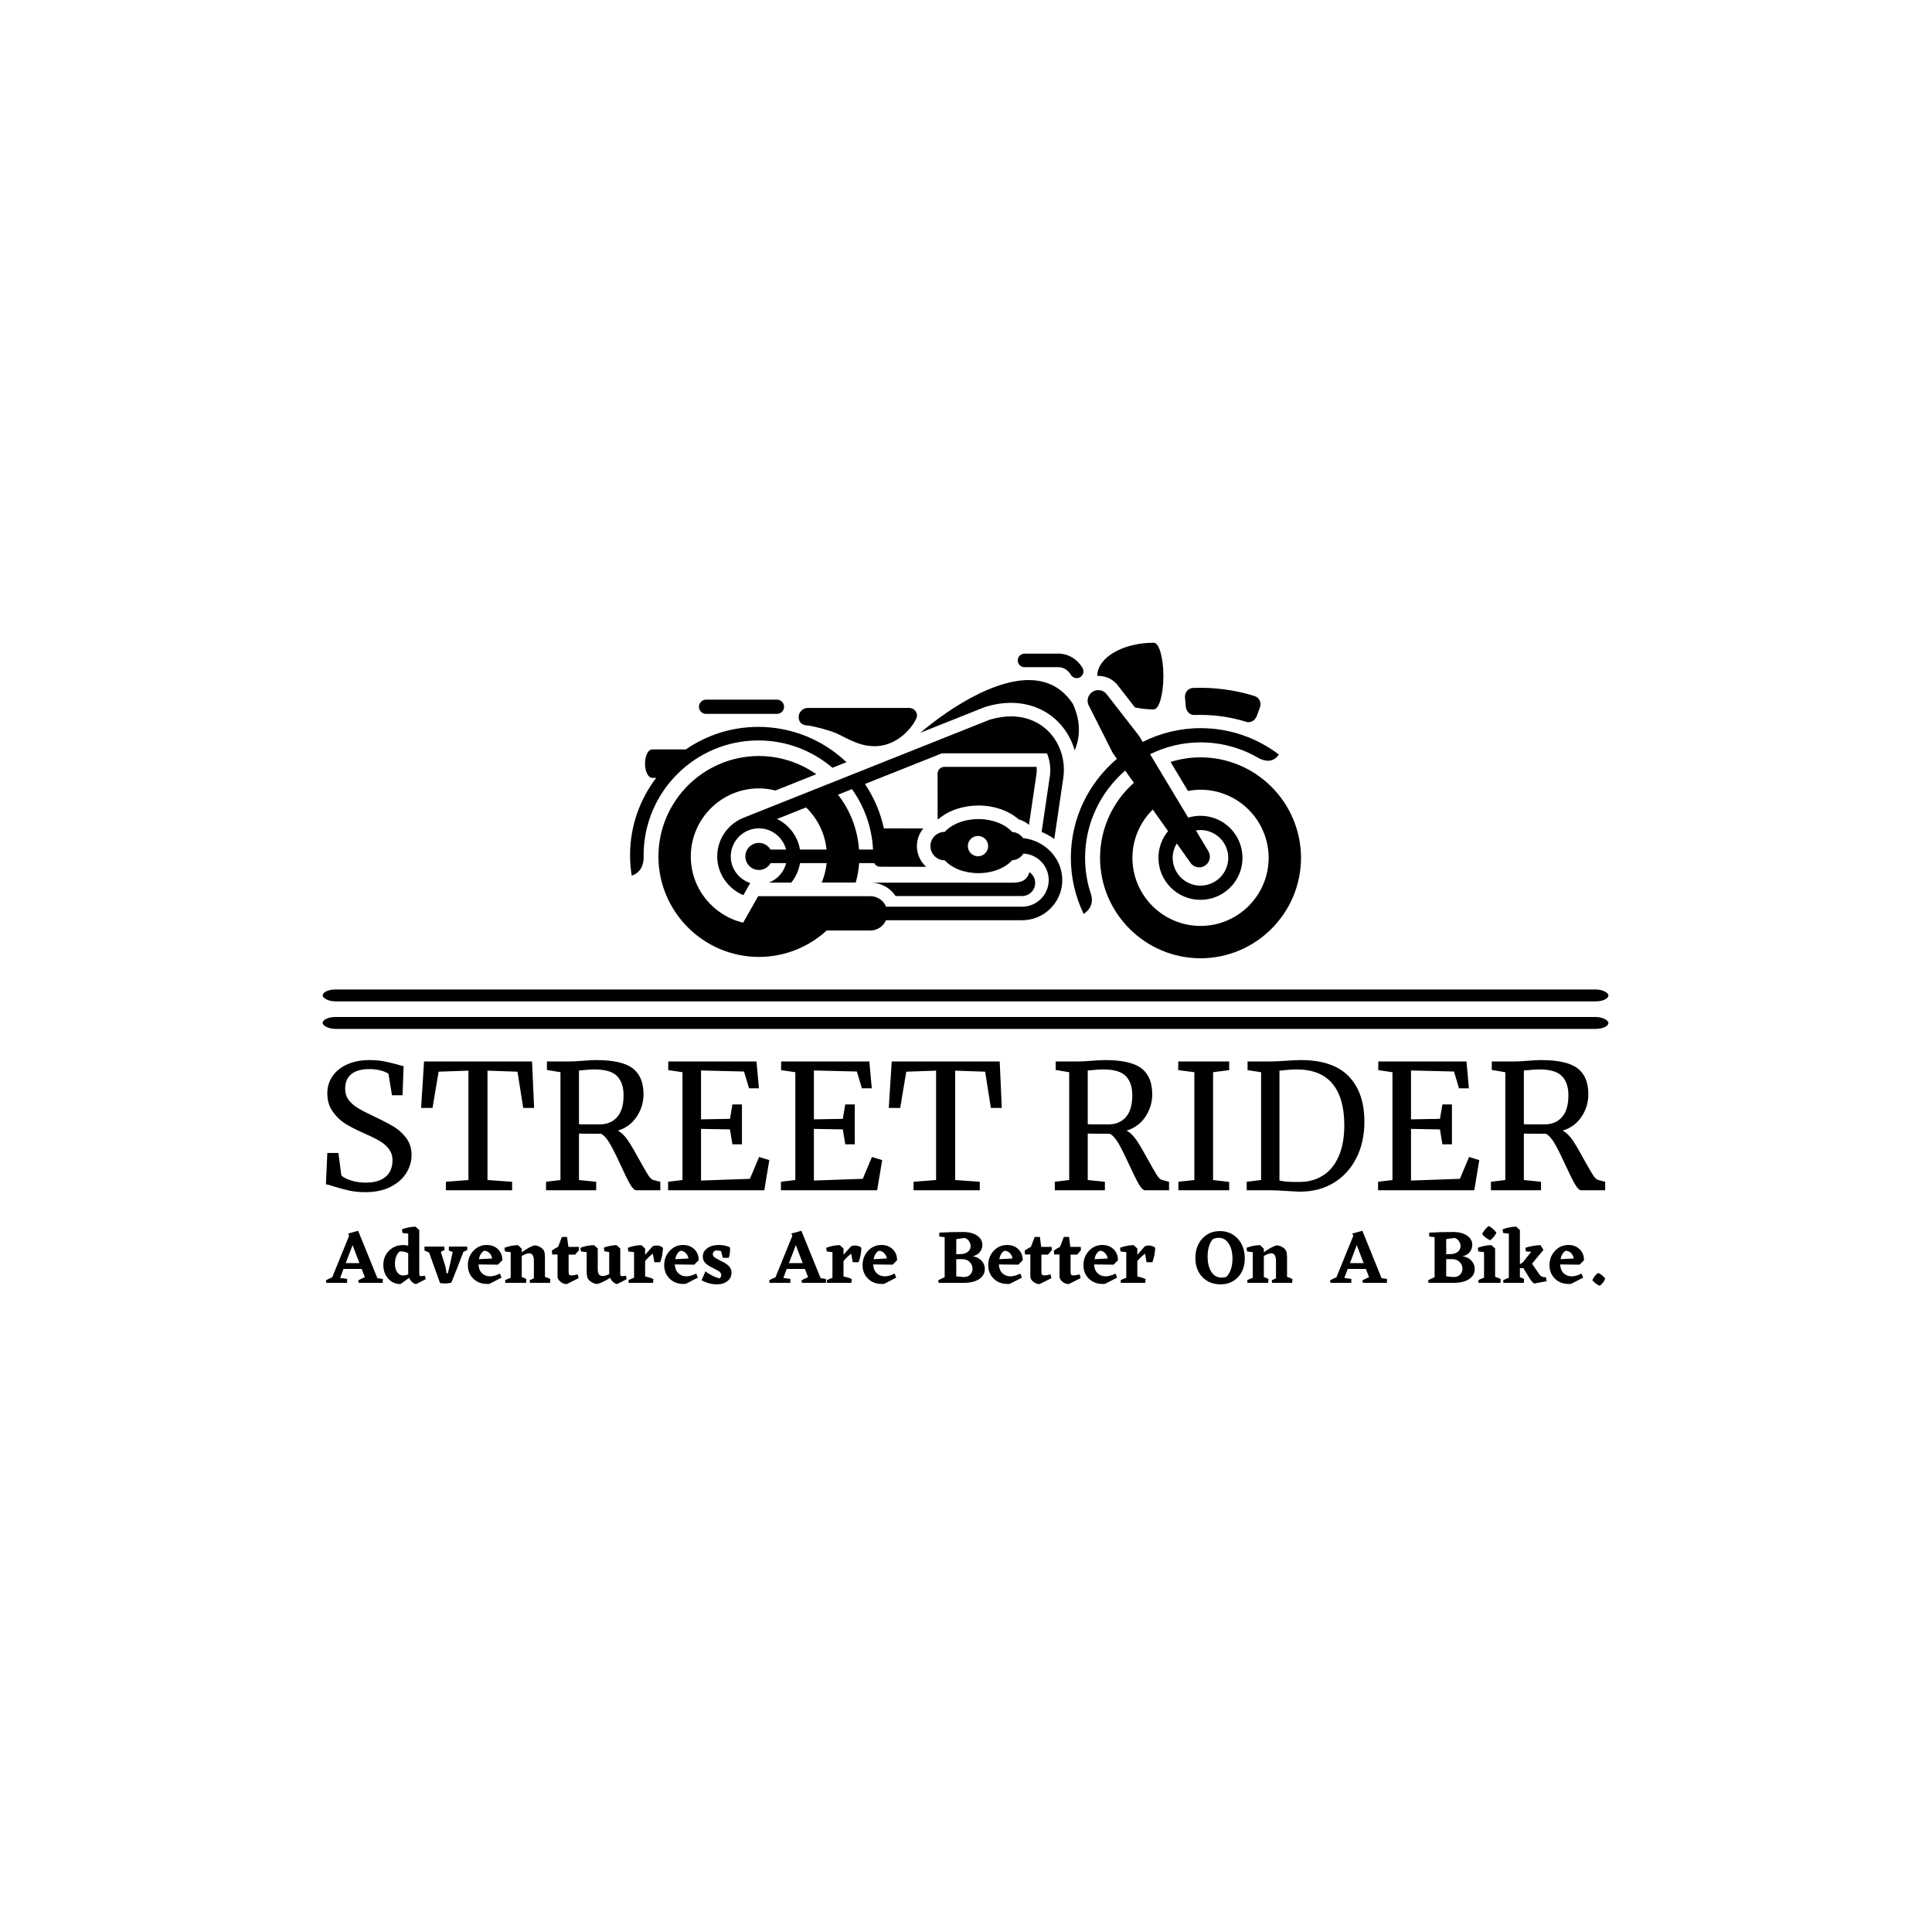 <svg xmlns="http://www.w3.org/2000/svg" version="1.1" xmlns:xlink="http://www.w3.org/1999/xlink" xmlns:svgjs="http://svgjs.dev/svgjs" width="1500" height="1500" viewBox="0 0 1500 1500"><rect width="1500" height="1500" fill="#ffffff"></rect><g transform="matrix(0.667,0,0,0.667,249.394,498.54)"><svg viewBox="0 0 396 199" data-background-color="#ffffff" preserveAspectRatio="xMidYMid meet" height="753" width="1500" xmlns="http://www.w3.org/2000/svg" xmlns:xlink="http://www.w3.org/1999/xlink"><g id="tight-bounds" transform="matrix(1,0,0,1,0.24,0.182)"><svg viewBox="0 0 395.52 198.636" height="198.636" width="395.52"><g><svg viewBox="0 0 397.498 199.629" height="198.636" width="395.52"><g><rect width="397.498" height="3.683" x="0" y="107.205" fill="#000000" opacity="1" stroke-width="0" stroke="transparent" fill-opacity="1" class="rect-qz-0" data-fill-palette-color="primary" rx="1%" id="qz-0" data-palette-color="#4a596d"></rect></g><g><rect width="397.498" height="3.683" x="0" y="115.709" fill="#000000" opacity="1" stroke-width="0" stroke="transparent" fill-opacity="1" class="rect-qz-1" data-fill-palette-color="primary" rx="1%" id="qz-1" data-palette-color="#4a596d"></rect></g><g transform="matrix(1,0,0,1,0.989,129.032)"><svg viewBox="0 0 395.52 70.596" height="70.596" width="395.52"><g id="textblocktransform"><svg viewBox="0 0 395.52 70.596" height="70.596" width="395.52" id="textblock"><g><svg viewBox="0 0 395.52 40.838" height="40.838" width="395.52"><g transform="matrix(1,0,0,1,0,0)"><svg width="395.52" viewBox="3.1 -37.55 368.97 38.1" height="40.838" data-palette-color="#4a596d"><path d="M14.5 0.55Q11.9 0.55 9.85 0.1 7.8-0.35 5.35-1.1L5.35-1.1Q3.85-1.65 3.1-1.7L3.1-1.7 3.5-10.75 6.7-10.75 7.55-4.25Q8.4-3.45 10.33-2.83 12.25-2.2 14.55-2.2L14.55-2.2Q18.35-2.2 20.33-3.9 22.3-5.6 22.3-8.6L22.3-8.6Q22.3-10.55 21.23-11.95 20.15-13.35 18.38-14.35 16.6-15.35 13.5-16.7L13.5-16.7Q10.7-17.95 8.63-19.25 6.55-20.55 5.03-22.73 3.5-24.9 3.5-27.95L3.5-27.95Q3.5-30.7 4.98-32.88 6.45-35.05 9.22-36.3 12-37.55 15.7-37.55L15.7-37.55Q18-37.55 19.78-37.2 21.55-36.85 23.8-36.25L23.8-36.25Q24.8-35.9 25.5-35.8L25.5-35.8 25.2-27.4 22.15-27.4 21.15-33.55Q20.65-34.05 19.07-34.5 17.5-34.95 15.65-34.95L15.65-34.95Q12.2-34.95 10.43-33.5 8.65-32.05 8.65-29.3L8.65-29.3Q8.65-27.3 9.73-25.95 10.8-24.6 12.4-23.65 14-22.7 17.5-21.05L17.5-21.05Q20.75-19.5 22.8-18.25 24.85-17 26.33-14.98 27.8-12.95 27.8-10.15L27.8-10.15Q27.8-7.5 26.33-5.05 24.85-2.6 21.83-1.03 18.8 0.55 14.5 0.55L14.5 0.55ZM44.2-2.95L44.2-34.5 35.6-34.2 33.85-23.75 30.55-23.75 31.4-37.15 62.55-37.15 63.15-23.75 60-23.75 58.35-34.2 49.7-34.5 49.7-2.95 56.8-2.45 56.8 0 37.7 0 37.7-2.45 44.2-2.95ZM66.59 0L66.59-2.45 70.75-2.95 70.75-34.05 66.84-34.7 66.84-37.15 73.39-37.15Q74.8-37.15 77.2-37.35L77.2-37.35Q79.7-37.55 81.09-37.55L81.09-37.55Q88.45-37.55 91.57-35.18 94.7-32.8 94.7-27.7L94.7-27.7Q94.7-24.15 92.72-21.2 90.75-18.25 87.3-17.2L87.3-17.2Q88.9-16.35 90.27-14.28 91.65-12.2 93.65-8.5L93.65-8.5Q95.2-5.7 96.02-4.4 96.84-3.1 97.59-2.95L97.59-2.95 99.55-2.45 99.55 0 92.65 0Q91.84 0 90.84-1.73 89.84-3.45 88.2-7.05L88.2-7.05Q86.4-11 85.07-13.33 83.75-15.65 82.45-16.3L82.45-16.3Q77.09-16.3 76.09-16.35L76.09-16.35 76.09-2.95 81.05-2.45 81.05 0 66.59 0ZM82.05-19Q85.25-19 87.09-21.1 88.95-23.2 88.95-27.35L88.95-27.35Q88.95-31 87.07-32.93 85.2-34.85 80.59-34.85L80.59-34.85Q79-34.85 77.4-34.65L77.4-34.65Q76.4-34.55 76.09-34.55L76.09-34.55 76.09-19.05Q76.84-19 79.2-19L79.2-19 82.05-19ZM105.94-2.95L105.94-34.05 101.84-34.65 101.84-37.15 127.29-37.15 127.99-29.4 125.14-29.4 123.69-34.25 111.29-34.55 111.29-20.45 119.64-20.6 120.34-24.75 123.09-24.75 123.09-13.25 120.34-13.25 119.64-17.55 111.29-17.7 111.29-2.8 125.39-3.3 128.04-9.6 130.99-8.7 129.54 0 101.79 0 101.79-2.45 105.94-2.95ZM138.49-2.95L138.49-34.05 134.39-34.65 134.39-37.15 159.84-37.15 160.54-29.4 157.69-29.4 156.24-34.25 143.84-34.55 143.84-20.45 152.19-20.6 152.89-24.75 155.64-24.75 155.64-13.25 152.89-13.25 152.19-17.55 143.84-17.7 143.84-2.8 157.94-3.3 160.59-9.6 163.54-8.7 162.09 0 134.34 0 134.34-2.45 138.49-2.95ZM179.09-2.95L179.09-34.5 170.49-34.2 168.74-23.75 165.44-23.75 166.29-37.15 197.44-37.15 198.04-23.75 194.89-23.75 193.24-34.2 184.59-34.5 184.59-2.95 191.69-2.45 191.69 0 172.59 0 172.59-2.45 179.09-2.95ZM213.33 0L213.33-2.45 217.48-2.95 217.48-34.05 213.58-34.7 213.58-37.15 220.13-37.15Q221.53-37.15 223.93-37.35L223.93-37.35Q226.43-37.55 227.83-37.55L227.83-37.55Q235.18-37.55 238.31-35.18 241.43-32.8 241.43-27.7L241.43-27.7Q241.43-24.15 239.46-21.2 237.48-18.25 234.03-17.2L234.03-17.2Q235.63-16.35 237.01-14.28 238.38-12.2 240.38-8.5L240.38-8.5Q241.93-5.7 242.76-4.4 243.58-3.1 244.33-2.95L244.33-2.95 246.28-2.45 246.28 0 239.38 0Q238.58 0 237.58-1.73 236.58-3.45 234.93-7.05L234.93-7.05Q233.13-11 231.81-13.33 230.48-15.65 229.18-16.3L229.18-16.3Q223.83-16.3 222.83-16.35L222.83-16.35 222.83-2.95 227.78-2.45 227.78 0 213.33 0ZM228.78-19Q231.98-19 233.83-21.1 235.68-23.2 235.68-27.35L235.68-27.35Q235.68-31 233.81-32.93 231.93-34.85 227.33-34.85L227.33-34.85Q225.73-34.85 224.13-34.65L224.13-34.65Q223.13-34.55 222.83-34.55L222.83-34.55 222.83-19.05Q223.58-19 225.93-19L225.93-19 228.78-19ZM253.58-2.95L253.58-34.05 248.93-34.65 248.93-37.15 263.63-37.15 263.63-34.65 258.98-34.05 258.98-2.95 263.63-2.4 263.63 0 248.98 0 248.98-2.45 253.58-2.95ZM272.83-2.95L272.83-34.05 268.93-34.65 268.93-37.15 275.48-37.15Q277.03-37.15 279.93-37.35L279.93-37.35Q282.83-37.55 284.28-37.55L284.28-37.55Q293.58-37.55 298.1-32.88 302.63-28.2 302.63-19.75L302.63-19.75Q302.63-13.85 300.3-9.28 297.98-4.7 293.78-2.15 289.58 0.4 284.13 0.4L284.13 0.4Q282.93 0.4 280.03 0.2L280.03 0.2Q277.03 0 275.53 0L275.53 0 268.68 0 268.68-2.45 272.83-2.95ZM278.13-2.8Q279.88-2.4 282.63-2.4L282.63-2.4 284.13-2.4Q287.88-2.45 290.75-4.3 293.63-6.15 295.23-9.83 296.83-13.5 296.83-18.75L296.83-18.75Q296.83-26.65 293.4-30.75 289.98-34.85 283.08-34.85L283.08-34.85Q281.63-34.85 279.63-34.65L279.63-34.65Q278.78-34.5 278.13-34.5L278.13-34.5 278.13-2.8ZM310.72-2.95L310.72-34.05 306.63-34.65 306.63-37.15 332.07-37.15 332.77-29.4 329.92-29.4 328.47-34.25 316.07-34.55 316.07-20.45 324.42-20.6 325.13-24.75 327.88-24.75 327.88-13.25 325.13-13.25 324.42-17.55 316.07-17.7 316.07-2.8 330.17-3.3 332.82-9.6 335.77-8.7 334.32 0 306.57 0 306.57-2.45 310.72-2.95ZM339.12 0L339.12-2.45 343.27-2.95 343.27-34.05 339.37-34.7 339.37-37.15 345.92-37.15Q347.32-37.15 349.72-37.35L349.72-37.35Q352.22-37.55 353.62-37.55L353.62-37.55Q360.97-37.55 364.1-35.18 367.22-32.8 367.22-27.7L367.22-27.7Q367.22-24.15 365.25-21.2 363.27-18.25 359.82-17.2L359.82-17.2Q361.42-16.35 362.8-14.28 364.17-12.2 366.17-8.5L366.17-8.5Q367.72-5.7 368.55-4.4 369.37-3.1 370.12-2.95L370.12-2.95 372.07-2.45 372.07 0 365.17 0Q364.37 0 363.37-1.73 362.37-3.45 360.72-7.05L360.72-7.05Q358.92-11 357.6-13.33 356.27-15.65 354.97-16.3L354.97-16.3Q349.62-16.3 348.62-16.35L348.62-16.35 348.62-2.95 353.57-2.45 353.57 0 339.12 0ZM354.57-19Q357.77-19 359.62-21.1 361.47-23.2 361.47-27.35L361.47-27.35Q361.47-31 359.6-32.93 357.72-34.85 353.12-34.85L353.12-34.85Q351.52-34.85 349.92-34.65L349.92-34.65Q348.92-34.55 348.62-34.55L348.62-34.55 348.62-19.05Q349.37-19 351.72-19L351.72-19 354.57-19Z" opacity="1" transform="matrix(1,0,0,1,0,0)" fill="#000000" class="wordmark-text-0" data-fill-palette-color="primary" id="text-0"></path></svg></g></svg></g><g transform="matrix(1,0,0,1,0,50.479)"><svg viewBox="0 0 395.52 20.117" height="20.117" width="395.52"><g transform="matrix(1,0,0,1,0,0)"><svg width="395.52" viewBox="-1 -37.25 838.25 39.2" height="20.117" data-palette-color="#fa0c00"><g class="slogan-text-1" data-fill-palette-color="secondary" id="text-1"><path d="M32.75-3.05L36.3-2.55 36.25 0 20.5 0 20.2-1.6Q21.6-2.45 24.55-3.7L24.55-3.7 22.45-9.1 10.55-9.1 8.35-3.2 12.95-2.55 12.9 0-0.7 0-1-1.6Q0.5-2.55 3.15-3.6L3.15-3.6 14.2-30.75 13.6-32.3 20.15-34.1 32.75-3.05ZM12-12.9L21-12.9 16.5-24.7 12-12.9ZM63.95-4.65L64.4-2.4 58.25 0.8Q57 0.75 55.62-0.43 54.25-1.6 53.55-3.25L53.55-3.25 47.9 0.8Q43.05 0.85 39.85-2.73 36.65-6.3 36.65-11.7L36.65-11.7Q36.65-17.35 40.35-21.05 44.05-24.75 49.75-24.75L49.75-24.75Q51.35-24.75 52.95-24.35L52.95-24.35 52.95-32.25 49.2-32.65 48.85-35.05Q53.15-36.7 57.75-36.8L57.75-36.8 60.2-34.55 60.2-5.7Q60.2-4.35 61.45-4.35L61.45-4.35 63.95-4.65ZM44.25-12.45L44.25-12.45Q44.25-9.15 45.72-6.98 47.2-4.8 49.8-4.8L49.8-4.8Q51.15-4.8 52.95-5.55L52.95-5.55 52.95-19.4Q50.55-20.6 48.2-20.6L48.2-20.6 47.3-20.55Q44.25-17.7 44.25-12.45ZM91.55-23.75L91.7-21.55 89.1-20.25Q83.85-6.45 81.2-0.15L81.2-0.15Q79.45 0.4 76.9 0.4L76.9 0.4Q75.2 0.4 73.8 0.15L73.8 0.15 66.65-19.8 63.6-21.15 63.6-23.75 76.6-23.75 76.75-21.55 74.3-20.3 77.35-10.65 78.05-6.3 78.95-6.3Q80.45-12.35 82.1-20.2L82.1-20.2 79.55-21.15 79.6-23.75 91.55-23.75ZM114.64-14.8L111.74-11.9 98.99-12.05Q99.19-8.35 101.29-6.3 103.39-4.25 106.64-4.25L106.64-4.25Q109.34-4.25 113.04-6.05L113.04-6.05 114.09-3.4 106.24 0.65 104.64 0.75Q99.14 0.75 95.59-2.73 92.04-6.2 92.04-11.55L92.04-11.55Q92.04-17.15 95.64-20.98 99.24-24.8 104.39-24.8L104.39-24.8Q108.89-24.8 111.77-22.03 114.64-19.25 114.64-14.8L114.64-14.8ZM102.64-21L102.64-21Q100.04-19.5 99.29-15.5L99.29-15.5 107.94-15.95Q107.59-18.1 106.12-19.55 104.64-21 102.64-21ZM142.54-16.55L142.54-3.9Q144.99-3.15 146.09-2.45L146.09-2.45 145.89 0 132.69 0 132.54-1.7 135.29-2.95 135.29-14.45Q135.29-19.35 132.04-19.35L132.04-19.35Q130.49-19.35 127.34-17.6L127.34-17.6 127.34-3.8Q129.09-3.25 130.39-2.45L130.39-2.45 130.19 0 116.59 0 116.44-1.7Q117.79-2.45 120.09-3.3L120.09-3.3 120.09-20.1 116.34-20.55 115.99-22.95Q120.29-24.6 124.89-24.7L124.89-24.7 127.34-22.3 127.34-20Q132.39-23.7 135.79-24.55L135.79-24.55Q138.09-24.4 140.09-23 142.09-21.6 142.39-19.4L142.39-19.4 142.54-16.55ZM159.84-4.85L159.84-4.85Q161.24-4.85 164.04-5.5L164.04-5.5 164.59-3.05 156.89 0.8Q154.74 0.9 152.79-0.65 150.84-2.2 150.79-4.15L150.79-4.15 150.79-18.6 147.29-18.55 147.09-21.15Q148.99-22.5 151.14-23.55L151.14-23.55 153.64-30.05 157.04-30.05 157.89-23.55 164.74-23.55 164.84-21.4 162.39-18.5 158.04-18.5 158.04-7.15Q158.04-5.85 158.44-5.35 158.84-4.85 159.84-4.85ZM195.64-4.65L196.09-2.4 189.94 0.8Q188.69 0.75 187.29-0.48 185.89-1.7 185.24-3.35L185.24-3.35Q180.79-0.25 176.69 0.8L176.69 0.8Q175.14 0.7 173.41-0.25 171.69-1.2 170.64-2.75L170.64-2.75Q169.94-3.8 169.89-7.4L169.89-7.4 169.89-20.1 166.14-20.55 165.79-22.95Q170.09-24.6 174.69-24.7L174.69-24.7 177.14-22.5 177.14-8.8Q177.14-4.45 180.34-4.45L180.34-4.45Q182.14-4.45 184.64-5.7L184.64-5.7 184.64-20.15 181.49-20.65 181.14-23.05Q184.84-24.5 189.44-24.7L189.44-24.7 191.89-22.5 191.89-5.7Q191.89-4.35 193.14-4.35L193.14-4.35 195.64-4.65ZM208.18-18.4L213.18-24Q214.38-24.45 215.68-24.45L215.68-24.45Q218.28-24.45 219.88-22.95L219.88-22.95Q219.63-17.45 218.03-13.5L218.03-13.5 214.23-13.5 213.23-19.1Q210.48-17.05 208.18-14.25L208.18-14.25 208.18-4.15Q211.68-3.45 213.58-2.45L213.58-2.45 213.38 0 197.38 0 197.23-1.7Q198.63-2.5 200.93-3.3L200.93-3.3 200.93-20.1 197.18-20.55 196.83-22.95Q201.13-24.6 205.73-24.7L205.73-24.7 208.18-22.5 208.18-18.4ZM243.28-14.8L240.38-11.9 227.63-12.05Q227.83-8.35 229.93-6.3 232.03-4.25 235.28-4.25L235.28-4.25Q237.98-4.25 241.68-6.05L241.68-6.05 242.73-3.4 234.88 0.65 233.28 0.75Q227.78 0.75 224.23-2.73 220.68-6.2 220.68-11.55L220.68-11.55Q220.68-17.15 224.28-20.98 227.88-24.8 233.03-24.8L233.03-24.8Q237.53-24.8 240.41-22.03 243.28-19.25 243.28-14.8L243.28-14.8ZM231.28-21L231.28-21Q228.68-19.5 227.93-15.5L227.93-15.5 236.58-15.95Q236.23-18.1 234.76-19.55 233.28-21 231.28-21ZM252.53-18.85L252.53-18.85Q252.53-17.8 253.3-17 254.08-16.2 258.03-14.28 261.98-12.35 263.38-10.6 264.78-8.85 264.78-6.6L264.78-6.6Q264.78-3.25 262.1-1.13 259.43 1 255.08 1L255.08 1Q250.18 1 245.18-1.65L245.18-1.65 247.68-7.5Q252.28-4.1 256.98-2.85L256.98-2.85Q258.03-3.75 258.03-5.1L258.03-5.1Q258.03-6.25 257.13-7.1 256.23-7.95 252.43-9.8 248.63-11.65 247.3-13.33 245.98-15 245.98-17.2L245.98-17.2Q245.98-20.6 248.93-22.7 251.88-24.8 256.48-24.8L256.48-24.8Q260.78-24.8 263.78-23.2L263.78-23.2 263.83-21.8Q263.83-18.9 262.98-16.4L262.98-16.4 259.13-16.4 257.93-20.8Q256.03-21.3 254.43-21.2L254.43-21.2Q252.53-20.55 252.53-18.85Z" fill="#000000" data-fill-palette-color="primary"></path><path d="M323.17-3.05L326.72-2.55 326.67 0 310.92 0 310.62-1.6Q312.02-2.45 314.97-3.7L314.97-3.7 312.87-9.1 300.97-9.1 298.77-3.2 303.37-2.55 303.32 0 289.72 0 289.42-1.6Q290.92-2.55 293.57-3.6L293.57-3.6 304.62-30.75 304.02-32.3 310.57-34.1 323.17-3.05ZM302.42-12.9L311.42-12.9 306.92-24.7 302.42-12.9ZM338.17-18.4L343.17-24Q344.37-24.45 345.67-24.45L345.67-24.45Q348.27-24.45 349.87-22.95L349.87-22.95Q349.62-17.45 348.02-13.5L348.02-13.5 344.22-13.5 343.22-19.1Q340.47-17.05 338.17-14.25L338.17-14.25 338.17-4.15Q341.67-3.45 343.57-2.45L343.57-2.45 343.37 0 327.37 0 327.22-1.7Q328.62-2.5 330.92-3.3L330.92-3.3 330.92-20.1 327.17-20.55 326.82-22.95Q331.12-24.6 335.72-24.7L335.72-24.7 338.17-22.5 338.17-18.4ZM373.26-14.8L370.36-11.9 357.61-12.05Q357.81-8.35 359.91-6.3 362.01-4.25 365.26-4.25L365.26-4.25Q367.96-4.25 371.66-6.05L371.66-6.05 372.71-3.4 364.86 0.65 363.26 0.75Q357.76 0.75 354.21-2.73 350.66-6.2 350.66-11.55L350.66-11.55Q350.66-17.15 354.26-20.98 357.86-24.8 363.01-24.8L363.01-24.8Q367.51-24.8 370.39-22.03 373.26-19.25 373.26-14.8L373.26-14.8ZM361.26-21L361.26-21Q358.66-19.5 357.91-15.5L357.91-15.5 366.56-15.95Q366.21-18.1 364.74-19.55 363.26-21 361.26-21Z" fill="#000000" data-fill-palette-color="secondary"></path><path d="M422.8-17.45L422.8-17.45Q426.6-16.75 428.67-14.45 430.75-12.15 430.75-9.1L430.75-9.1Q430.75-5.05 427.27-2.6 423.8-0.15 417.8 0L417.8 0 400.5 0 400.2-1.6Q401.65-2.55 404.45-3.65L404.45-3.65 404.45-29.9 400.9-30.35 400.95-32.9Q408.25-33.3 416.55-33.3L416.55-33.3Q422.25-33.3 425.7-30.95 429.15-28.6 429.15-24.85L429.15-24.85Q429.15-22.35 427.52-20.2 425.9-18.05 422.8-17.45ZM417.5-29.4L412.05-28.65 412.05-18.8 414.35-18.8Q417.9-18.8 419.67-20.33 421.45-21.85 421.45-24.05L421.45-24.05Q421.45-25.85 420.32-27.43 419.2-29 417.5-29.4L417.5-29.4ZM412.05-4.25L416.05-3.85 416.9-3.8Q419.7-3.8 421.2-5.4 422.7-7 422.7-9.2L422.7-9.2Q422.7-11.75 420.87-13.6 419.05-15.45 416.3-15.5L416.3-15.5 412.05-15.5 412.05-4.25ZM455.6-14.8L452.7-11.9 439.95-12.05Q440.15-8.35 442.25-6.3 444.35-4.25 447.6-4.25L447.6-4.25Q450.3-4.25 453.99-6.05L453.99-6.05 455.05-3.4 447.2 0.65 445.6 0.75Q440.1 0.75 436.55-2.73 433-6.2 433-11.55L433-11.55Q433-17.15 436.6-20.98 440.2-24.8 445.35-24.8L445.35-24.8Q449.85-24.8 452.72-22.03 455.6-19.25 455.6-14.8L455.6-14.8ZM443.6-21L443.6-21Q441-19.5 440.25-15.5L440.25-15.5 448.9-15.95Q448.55-18.1 447.07-19.55 445.6-21 443.6-21ZM469.64-4.85L469.64-4.85Q471.04-4.85 473.84-5.5L473.84-5.5 474.39-3.05 466.69 0.8Q464.54 0.9 462.59-0.65 460.64-2.2 460.59-4.15L460.59-4.15 460.59-18.6 457.09-18.55 456.89-21.15Q458.79-22.5 460.94-23.55L460.94-23.55 463.44-30.05 466.84-30.05 467.69-23.55 474.54-23.55 474.64-21.4 472.19-18.5 467.84-18.5 467.84-7.15Q467.84-5.85 468.24-5.35 468.64-4.85 469.64-4.85ZM488.74-4.85L488.74-4.85Q490.14-4.85 492.94-5.5L492.94-5.5 493.49-3.05 485.79 0.8Q483.64 0.9 481.69-0.65 479.74-2.2 479.69-4.15L479.69-4.15 479.69-18.6 476.19-18.55 475.99-21.15Q477.89-22.5 480.04-23.55L480.04-23.55 482.54-30.05 485.94-30.05 486.79-23.55 493.64-23.55 493.74-21.4 491.29-18.5 486.94-18.5 486.94-7.15Q486.94-5.85 487.34-5.35 487.74-4.85 488.74-4.85ZM517.99-14.8L515.09-11.9 502.34-12.05Q502.54-8.35 504.64-6.3 506.74-4.25 509.99-4.25L509.99-4.25Q512.69-4.25 516.39-6.05L516.39-6.05 517.44-3.4 509.59 0.65 507.99 0.75Q502.49 0.75 498.94-2.73 495.39-6.2 495.39-11.55L495.39-11.55Q495.39-17.15 498.99-20.98 502.59-24.8 507.74-24.8L507.74-24.8Q512.24-24.8 515.11-22.03 517.99-19.25 517.99-14.8L517.99-14.8ZM505.99-21L505.99-21Q503.39-19.5 502.64-15.5L502.64-15.5 511.29-15.95Q510.94-18.1 509.46-19.55 507.99-21 505.99-21ZM530.69-18.4L535.69-24Q536.89-24.45 538.19-24.45L538.19-24.45Q540.79-24.45 542.39-22.95L542.39-22.95Q542.14-17.45 540.54-13.5L540.54-13.5 536.74-13.5 535.74-19.1Q532.99-17.05 530.69-14.25L530.69-14.25 530.69-4.15Q534.19-3.45 536.09-2.45L536.09-2.45 535.89 0 519.89 0 519.74-1.7Q521.14-2.5 523.44-3.3L523.44-3.3 523.44-20.1 519.69-20.55 519.34-22.95Q523.64-24.6 528.24-24.7L528.24-24.7 530.69-22.5 530.69-18.4Z" fill="#000000" data-fill-palette-color="primary"></path><path d="M584.73-33.9L584.73-33.9Q591.88-33.9 596.48-28.93 601.08-23.95 601.08-16L601.08-16Q601.08-8.35 596.6-3.68 592.13 1 585.13 1L585.13 1Q577.93 1 573.33-3.75 568.73-8.5 568.73-16.25L568.73-16.25Q568.73-24.05 573.25-28.98 577.78-33.9 584.73-33.9ZM580.43-28.8L580.43-28.8Q578.78-27.4 577.75-24.25 576.73-21.1 576.73-17.15L576.73-17.15Q576.73-11.1 579.13-7.25 581.53-3.4 585.98-3.4L585.98-3.4Q587.13-3.4 588.83-3.85L588.83-3.85Q590.73-5.35 591.88-8.6 593.03-11.85 593.03-15.85L593.03-15.85Q593.03-21.9 590.58-25.7 588.13-29.5 584.08-29.5L584.08-29.5Q582.38-29.5 580.43-28.8ZM628.78-16.55L628.78-3.9Q631.23-3.15 632.33-2.45L632.33-2.45 632.12 0 618.93 0 618.78-1.7 621.53-2.95 621.53-14.45Q621.53-19.35 618.28-19.35L618.28-19.35Q616.73-19.35 613.58-17.6L613.58-17.6 613.58-3.8Q615.33-3.25 616.63-2.45L616.63-2.45 616.43 0 602.83 0 602.68-1.7Q604.03-2.45 606.33-3.3L606.33-3.3 606.33-20.1 602.58-20.55 602.23-22.95Q606.53-24.6 611.13-24.7L611.13-24.7 613.58-22.3 613.58-20Q618.63-23.7 622.03-24.55L622.03-24.55Q624.33-24.4 626.33-23 628.33-21.6 628.62-19.4L628.62-19.4 628.78-16.55Z" fill="#000000" data-fill-palette-color="secondary"></path><path d="M690.72-3.05L694.27-2.55 694.22 0 678.47 0 678.17-1.6Q679.57-2.45 682.52-3.7L682.52-3.7 680.42-9.1 668.52-9.1 666.32-3.2 670.92-2.55 670.87 0 657.27 0 656.97-1.6Q658.47-2.55 661.12-3.6L661.12-3.6 672.17-30.75 671.57-32.3 678.12-34.1 690.72-3.05ZM669.97-12.9L678.97-12.9 674.47-24.7 669.97-12.9Z" fill="#000000" data-fill-palette-color="primary"></path><path d="M743.81-17.45L743.81-17.45Q747.61-16.75 749.68-14.45 751.76-12.15 751.76-9.1L751.76-9.1Q751.76-5.05 748.28-2.6 744.81-0.15 738.81 0L738.81 0 721.51 0 721.21-1.6Q722.66-2.55 725.46-3.65L725.46-3.65 725.46-29.9 721.91-30.35 721.96-32.9Q729.26-33.3 737.56-33.3L737.56-33.3Q743.26-33.3 746.71-30.95 750.16-28.6 750.16-24.85L750.16-24.85Q750.16-22.35 748.53-20.2 746.91-18.05 743.81-17.45ZM738.51-29.4L733.06-28.65 733.06-18.8 735.36-18.8Q738.91-18.8 740.68-20.33 742.46-21.85 742.46-24.05L742.46-24.05Q742.46-25.85 741.33-27.43 740.21-29 738.51-29.4L738.51-29.4ZM733.06-4.25L737.06-3.85 737.91-3.8Q740.71-3.8 742.21-5.4 743.71-7 743.71-9.2L743.71-9.2Q743.71-11.75 741.88-13.6 740.06-15.45 737.31-15.5L737.31-15.5 733.06-15.5 733.06-4.25ZM761.86-27.9L761.86-27.9Q758.71-29.3 756.61-31.95L756.61-31.95Q758.26-35.25 760.91-37.25L760.91-37.25Q763.91-35.65 765.96-32.85L765.96-32.85Q764.56-29.85 761.86-27.9ZM765.11-22.5L765.11-3.95Q767.46-3.2 768.76-2.45L768.76-2.45 768.56 0 754.21 0 754.06-1.7Q755.56-2.55 757.86-3.35L757.86-3.35 757.86-20.1 754.11-20.55 753.76-22.95Q758.06-24.6 762.66-24.7L762.66-24.7 765.11-22.5ZM798.4-3.75L798.85-1.05 790.75 0.45Q789.55-0.15 787.9-2.65L787.9-2.65 783.55-9.7 781.35-9.55 781.35-3.7Q783.05-3.1 784.1-2.45L784.1-2.45 783.9 0 770.55 0 770.4-1.7Q771.8-2.5 774.1-3.3L774.1-3.3 774.1-32.25 770.35-32.65 770-35.05Q774.3-36.7 778.9-36.8L778.9-36.8 781.35-34.6 781.35-12.15 783.2-13.35 788.8-20.35 785.3-20.55 784.95-22.95Q789.3-24.45 794.8-24.7L794.8-24.7 796.8-21.6 789.3-12.55 794.2-5.4Q795.5-3.7 797.5-3.7L797.5-3.7 798.4-3.75ZM823.35-14.8L820.45-11.9 807.7-12.05Q807.9-8.35 810-6.3 812.1-4.25 815.35-4.25L815.35-4.25Q818.05-4.25 821.75-6.05L821.75-6.05 822.8-3.4 814.95 0.65 813.35 0.75Q807.85 0.75 804.3-2.73 800.75-6.2 800.75-11.55L800.75-11.55Q800.75-17.15 804.35-20.98 807.95-24.8 813.1-24.8L813.1-24.8Q817.6-24.8 820.48-22.03 823.35-19.25 823.35-14.8L823.35-14.8ZM811.35-21L811.35-21Q808.75-19.5 808-15.5L808-15.5 816.65-15.95Q816.3-18.1 814.83-19.55 813.35-21 811.35-21ZM833.6 1.95L833.6 1.95Q832.45 1.5 831 0.38 829.55-0.75 828.8-1.75L828.8-1.75Q830.55-5.25 832.65-6.45L832.65-6.45Q835.2-5.5 837.25-2.75L837.25-2.75Q836.1 0.25 833.6 1.95Z" fill="#000000" data-fill-palette-color="secondary"></path></g></svg></g></svg></g></svg></g></svg></g><g transform="matrix(1,0,0,1,95.034,0)"><svg viewBox="0 0 207.429 97.564" height="97.564" width="207.429"><g><svg version="1.1" xmlns="http://www.w3.org/2000/svg" xmlns:xlink="http://www.w3.org/1999/xlink" x="0" y="0" viewBox="0 0 100 47.035" enable-background="new 0 0 100 47.035" xml:space="preserve" width="207.429" height="97.564" class="icon-icon-0" data-fill-palette-color="accent" id="icon-0"><path fill="#000000" d="M43.279 13.414l9.528-3.797 0.082-0.032 0.138-0.042c1.277-0.385 2.538-0.579 3.748-0.579 2.897 0 5.488 1.117 7.318 3.146 1.019 1.124 1.756 2.474 2.177 3.938 0.721-1.712 1.035-4.059-0.267-6.924C59.432-0.882 43.279 13.414 43.279 13.414z" data-fill-palette-color="accent"></path><path fill="#000000" d="M42.775 10.891c0 0.644-2.296 4.534-6.33 4.534-2.704 0-4.562-1.556-6.247-2.136-2.045-0.704-3.612-0.947-3.612-0.947-1.117 0-1.453-0.596-1.453-1.309 0-0.712 0.665-1.309 1.309-1.309h15.164C42.253 9.724 42.775 10.245 42.775 10.891L42.775 10.891z" data-fill-palette-color="accent"></path><path fill="#000000" d="M11.327 10.606c-0.585 0-1.059-0.476-1.059-1.062l0 0c0-0.584 0.474-1.059 1.059-1.059l0 0h10.567c0.584 0 1.059 0.474 1.059 1.059l0 0c0 0.585-0.474 1.062-1.059 1.062l0 0H11.327L11.327 10.606z" data-fill-palette-color="accent"></path><path fill="#000000" d="M39.583 37.755l18.843-0.001c1.081-0.002 1.953-0.874 1.953-1.943-0.001-0.671-0.333-1.255-0.839-1.608-0.296 0.656-0.523 1.55-2.501 1.563-2.884 0-12.786-0.004-20.86-0.008C37.595 35.879 38.826 36.639 39.583 37.755z" data-fill-palette-color="accent"></path><path fill="#000000" d="M19.107 12.545c-4.005 0.001-7.722 1.245-10.796 3.358-1.351 0-5.036 0.002-5.036 0.002-0.578 0.012-1.044 0.948-1.048 2.104 0 0.003 0 0.005 0 0.008 0 0.001 0 0.001 0 0.002s0 0.002 0 0.003c0 1.163 0.468 2.104 1.049 2.118l0.618 0.001C1.462 23.349 0.001 27.33 0 31.656c0 1.039 0.083 2.059 0.244 3.054 0 0 1.924-0.41 1.776-3.054 0.016-9.421 7.668-17.076 17.088-17.091 4.215 0 8.072 1.536 11.055 4.074l2.092-0.834C28.827 14.551 24.197 12.545 19.107 12.545z" data-fill-palette-color="accent"></path><path fill="#000000" d="M79.488 4.97c0-2.704-0.618-4.894-1.387-4.959C78.101 0.01 78.092 0 78.092 0c-0.009 0-0.016 0-0.022 0-0.001 0-0.001 0-0.002 0s-0.001 0.001-0.002 0.001c-4.657 0.008-8.42 2.22-8.436 4.954 0.053-0.002 0.104-0.012 0.155-0.012 1.233 0 2.373 0.603 3.063 1.616l2.405 3.09c0.88 0.185 1.821 0.289 2.807 0.292 0.002 0 0.004 0.002 0.006 0.002s0.003-0.001 0.005-0.001c0.006 0 0.014 0.001 0.021 0.001 0 0 0.008-0.01 0.009-0.011C78.868 9.868 79.488 7.676 79.488 4.97z" data-fill-palette-color="accent"></path><path fill="#000000" d="M60.573 19.559c0.029-0.208 0.043-0.42 0.043-0.618-0.002-0.146-0.023-0.291-0.038-0.436H46.842c-0.557 0-1.01 0.453-1.01 1.009 0 0 0.007 4.405 0.01 6.805 0.049-0.015 0.096-0.036 0.146-0.048 1.483-1.266 3.638-2.006 5.932-2.006 2.329 0 4.509 0.761 5.995 2.062 0.577 0.156 1.095 0.443 1.539 0.815L60.573 19.559z" data-fill-palette-color="accent"></path><path fill="#000000" d="M65.699 4.79c-0.663-1.098-1.578-1.136-1.886-1.152l0 0c-0.044-0.002-0.044 0-0.044 0l0 0-0.057 0.006-4.918 0.005V3.65c-0.558 0-1.011-0.451-1.011-1.008l0 0c-0.002-0.558 0.449-1.01 1.007-1.01l0 0 4.796-0.005c0.052-0.004 0.128-0.008 0.227-0.008l0 0c0.632-0.017 2.471 0.221 3.618 2.129l0 0c0.286 0.478 0.131 1.098-0.346 1.388l0 0c-0.162 0.097-0.342 0.144-0.52 0.144l0 0C66.224 5.278 65.889 5.104 65.699 4.79L65.699 4.79z" data-fill-palette-color="accent"></path><path fill="#000000" d="M58.568 29.119c-0.36-0.52-0.946-0.873-1.619-0.911-1.041-1.151-2.899-1.921-5.029-1.921-2.123 0-3.977 0.765-5.019 1.909h-0.012c-1.172 0-2.122 0.948-2.122 2.121 0 1.168 0.948 2.119 2.122 2.119h0.012c1.041 1.145 2.896 1.911 5.019 1.911 2.13 0 3.988-0.771 5.029-1.923 0.709-0.04 1.323-0.429 1.677-0.996 2.099 0.108 3.768 1.825 3.772 3.953-0.005 2.189-1.778 3.963-3.97 3.967H38.158c-0.385-0.933-1.298-1.571-2.365-1.571h-16.7l-2.24 3.95c-4.469-1.065-7.794-5.068-7.803-9.862 0.011-5.607 4.546-10.143 10.152-10.154 0.85 0.001 1.67 0.12 2.458 0.317l6.096-2.429c-2.428-1.7-5.374-2.708-8.557-2.714C10.948 16.898 4.24 23.604 4.225 31.861c0.015 8.254 6.723 14.959 14.976 14.973 3.891-0.007 7.435-1.498 10.098-3.938h6.494c1.052 0 1.952-0.621 2.347-1.531h20.29c3.306 0 5.988-2.68 5.988-5.986C64.418 32.114 61.812 29.466 58.568 29.119zM51.858 31.829c-0.836 0-1.514-0.678-1.514-1.514 0-0.838 0.678-1.514 1.514-1.514s1.514 0.676 1.514 1.514C53.372 31.151 52.694 31.829 51.858 31.829z" data-fill-palette-color="accent"></path><path fill="#000000" d="M85.025 17.086c-1.557 0.002-3.057 0.245-4.47 0.688l2.596 4.321c0.608-0.115 1.233-0.183 1.874-0.184 5.604 0.011 10.14 4.547 10.152 10.153-0.013 5.604-4.549 10.141-10.152 10.15-5.604-0.01-10.143-4.547-10.152-10.15 0.005-2.824 1.173-5.362 3.035-7.199l2.275 3.213c-0.895 1.083-1.431 2.472-1.431 3.987 0 3.456 2.802 6.26 6.263 6.26 3.458-0.002 6.261-2.804 6.263-6.26-0.002-3.461-2.805-6.266-6.263-6.268-0.637 0-1.251 0.097-1.829 0.273l-5.682-9.452c2.274-1.115 4.819-1.76 7.52-1.764 3.177 0 6.148 0.862 8.704 2.368 2.14 1.086 2.96-0.565 2.96-0.565-3.243-2.461-7.289-3.923-11.664-3.923-3.101 0-6.022 0.751-8.622 2.053l-0.552-0.918L71.12 7.79c-0.479-0.738-1.462-0.948-2.201-0.471-0.735 0.477-0.946 1.462-0.47 2.199l3.493 6.921 0.618 0.872c-4.191 3.549-6.862 8.839-6.863 14.752 0 2.989 0.686 5.828 1.903 8.358 0 0 1.674-0.924 1.125-2.84-0.589-1.731-0.909-3.589-0.909-5.52 0.01-5.195 2.335-9.846 5.983-13.002l1.291 1.824c-3.085 2.743-5.035 6.732-5.043 11.179 0.015 8.253 6.723 14.959 14.976 14.973 8.256-0.014 14.961-6.72 14.977-14.973C99.986 23.809 93.281 17.099 85.025 17.086zM81.489 29.921l2.007 2.836c0.305 0.471 0.815 0.726 1.336 0.726 0.296 0 0.596-0.082 0.861-0.255 0.736-0.478 0.948-1.462 0.473-2.198l-1.829-3.042c0.222-0.038 0.446-0.068 0.679-0.069 2.286 0.006 4.137 1.857 4.143 4.147-0.006 2.282-1.856 4.134-4.143 4.14-2.287-0.006-4.139-1.857-4.143-4.14h-0.002C80.875 31.275 81.106 30.548 81.489 29.921z" data-fill-palette-color="accent"></path><g fill="#4a596d" data-fill-palette-color="accent"><path fill="#000000" d="M93.415 10.905c-0.261 0.696-0.946 1.083-1.537 0.9-2.522-0.787-5.161-1.133-7.801-1.03-0.618 0.025-1.178-0.528-1.251-1.267-0.04-0.447-0.078-0.893-0.12-1.341-0.069-0.74 0.47-1.397 1.211-1.428 3.102-0.121 6.202 0.288 9.164 1.21 0.709 0.221 1.059 0.996 0.797 1.694C93.724 10.063 93.57 10.485 93.415 10.905z" data-fill-palette-color="accent"></path></g><path fill="#000000" d="M62.592 13.462c-1.349-1.498-3.373-2.486-5.817-2.48-0.994 0-2.053 0.159-3.168 0.493l-0.054 0.017L17.096 26.015l0.002 0.006c-2.396 0.863-4.108 3.148-4.109 5.841 0.001 1.447 0.509 2.765 1.338 3.819l0 0c0 0.001 0.001 0.001 0.002 0.002 0.019 0.023 0.031 0.049 0.049 0.071h0.015c0.661 0.814 1.506 1.47 2.495 1.867l0.484-0.853 0.533-0.942c-0.086-0.029-0.168-0.068-0.25-0.105-1.543-0.618-2.642-2.1-2.646-3.86 0.004-2.317 1.879-4.19 4.193-4.192 1.957 0.002 3.585 1.348 4.048 3.162H20.93c-0.351-0.594-0.989-0.995-1.728-0.996-1.115 0.002-2.018 0.905-2.02 2.023 0.002 1.093 0.871 1.979 1.956 2.015h0.129c0.724-0.023 1.346-0.432 1.683-1.023h2.312c-0.332 1.34-1.303 2.42-2.581 2.905h3.345c0.666-0.822 1.123-1.815 1.3-2.905h3.971c-0.102 1.018-0.358 1.987-0.736 2.896h5.075c0.254-0.936 0.435-1.899 0.504-2.896h2.243c0.169 0.315 0.493 0.539 0.878 0.539l6.877 0.014c-0.85-0.758-1.388-1.859-1.388-3.086 0-1 0.359-1.916 0.952-2.633l-5.872-0.013c-0.522-2.402-1.491-4.642-2.824-6.616l11.468-4.568H62.14c0.315 0.761 0.486 1.591 0.497 2.439 0.002 0.304-0.022 0.615-0.065 0.927l-1.232 8.353c0.68 0.267 1.312 0.623 1.886 1.056l1.345-9.122c0.057-0.405 0.088-0.809 0.088-1.214C64.654 16.929 63.947 14.958 62.592 13.462zM25.32 30.831c-0.338-2.012-1.637-3.694-3.415-4.559l4.323-1.723c1.686 1.621 2.803 3.82 3.057 6.28L25.32 30.831 25.32 30.831zM36.213 30.831h-2.089c-0.216-3.069-1.344-5.89-3.133-8.178l2.082-0.829C34.909 24.394 36.04 27.483 36.213 30.831z" data-fill-palette-color="accent"></path></svg></g></svg></g><g></g></svg></g><defs></defs></svg><rect width="395.52" height="198.636" fill="none" stroke="none" visibility="hidden"></rect></g></svg></g></svg>